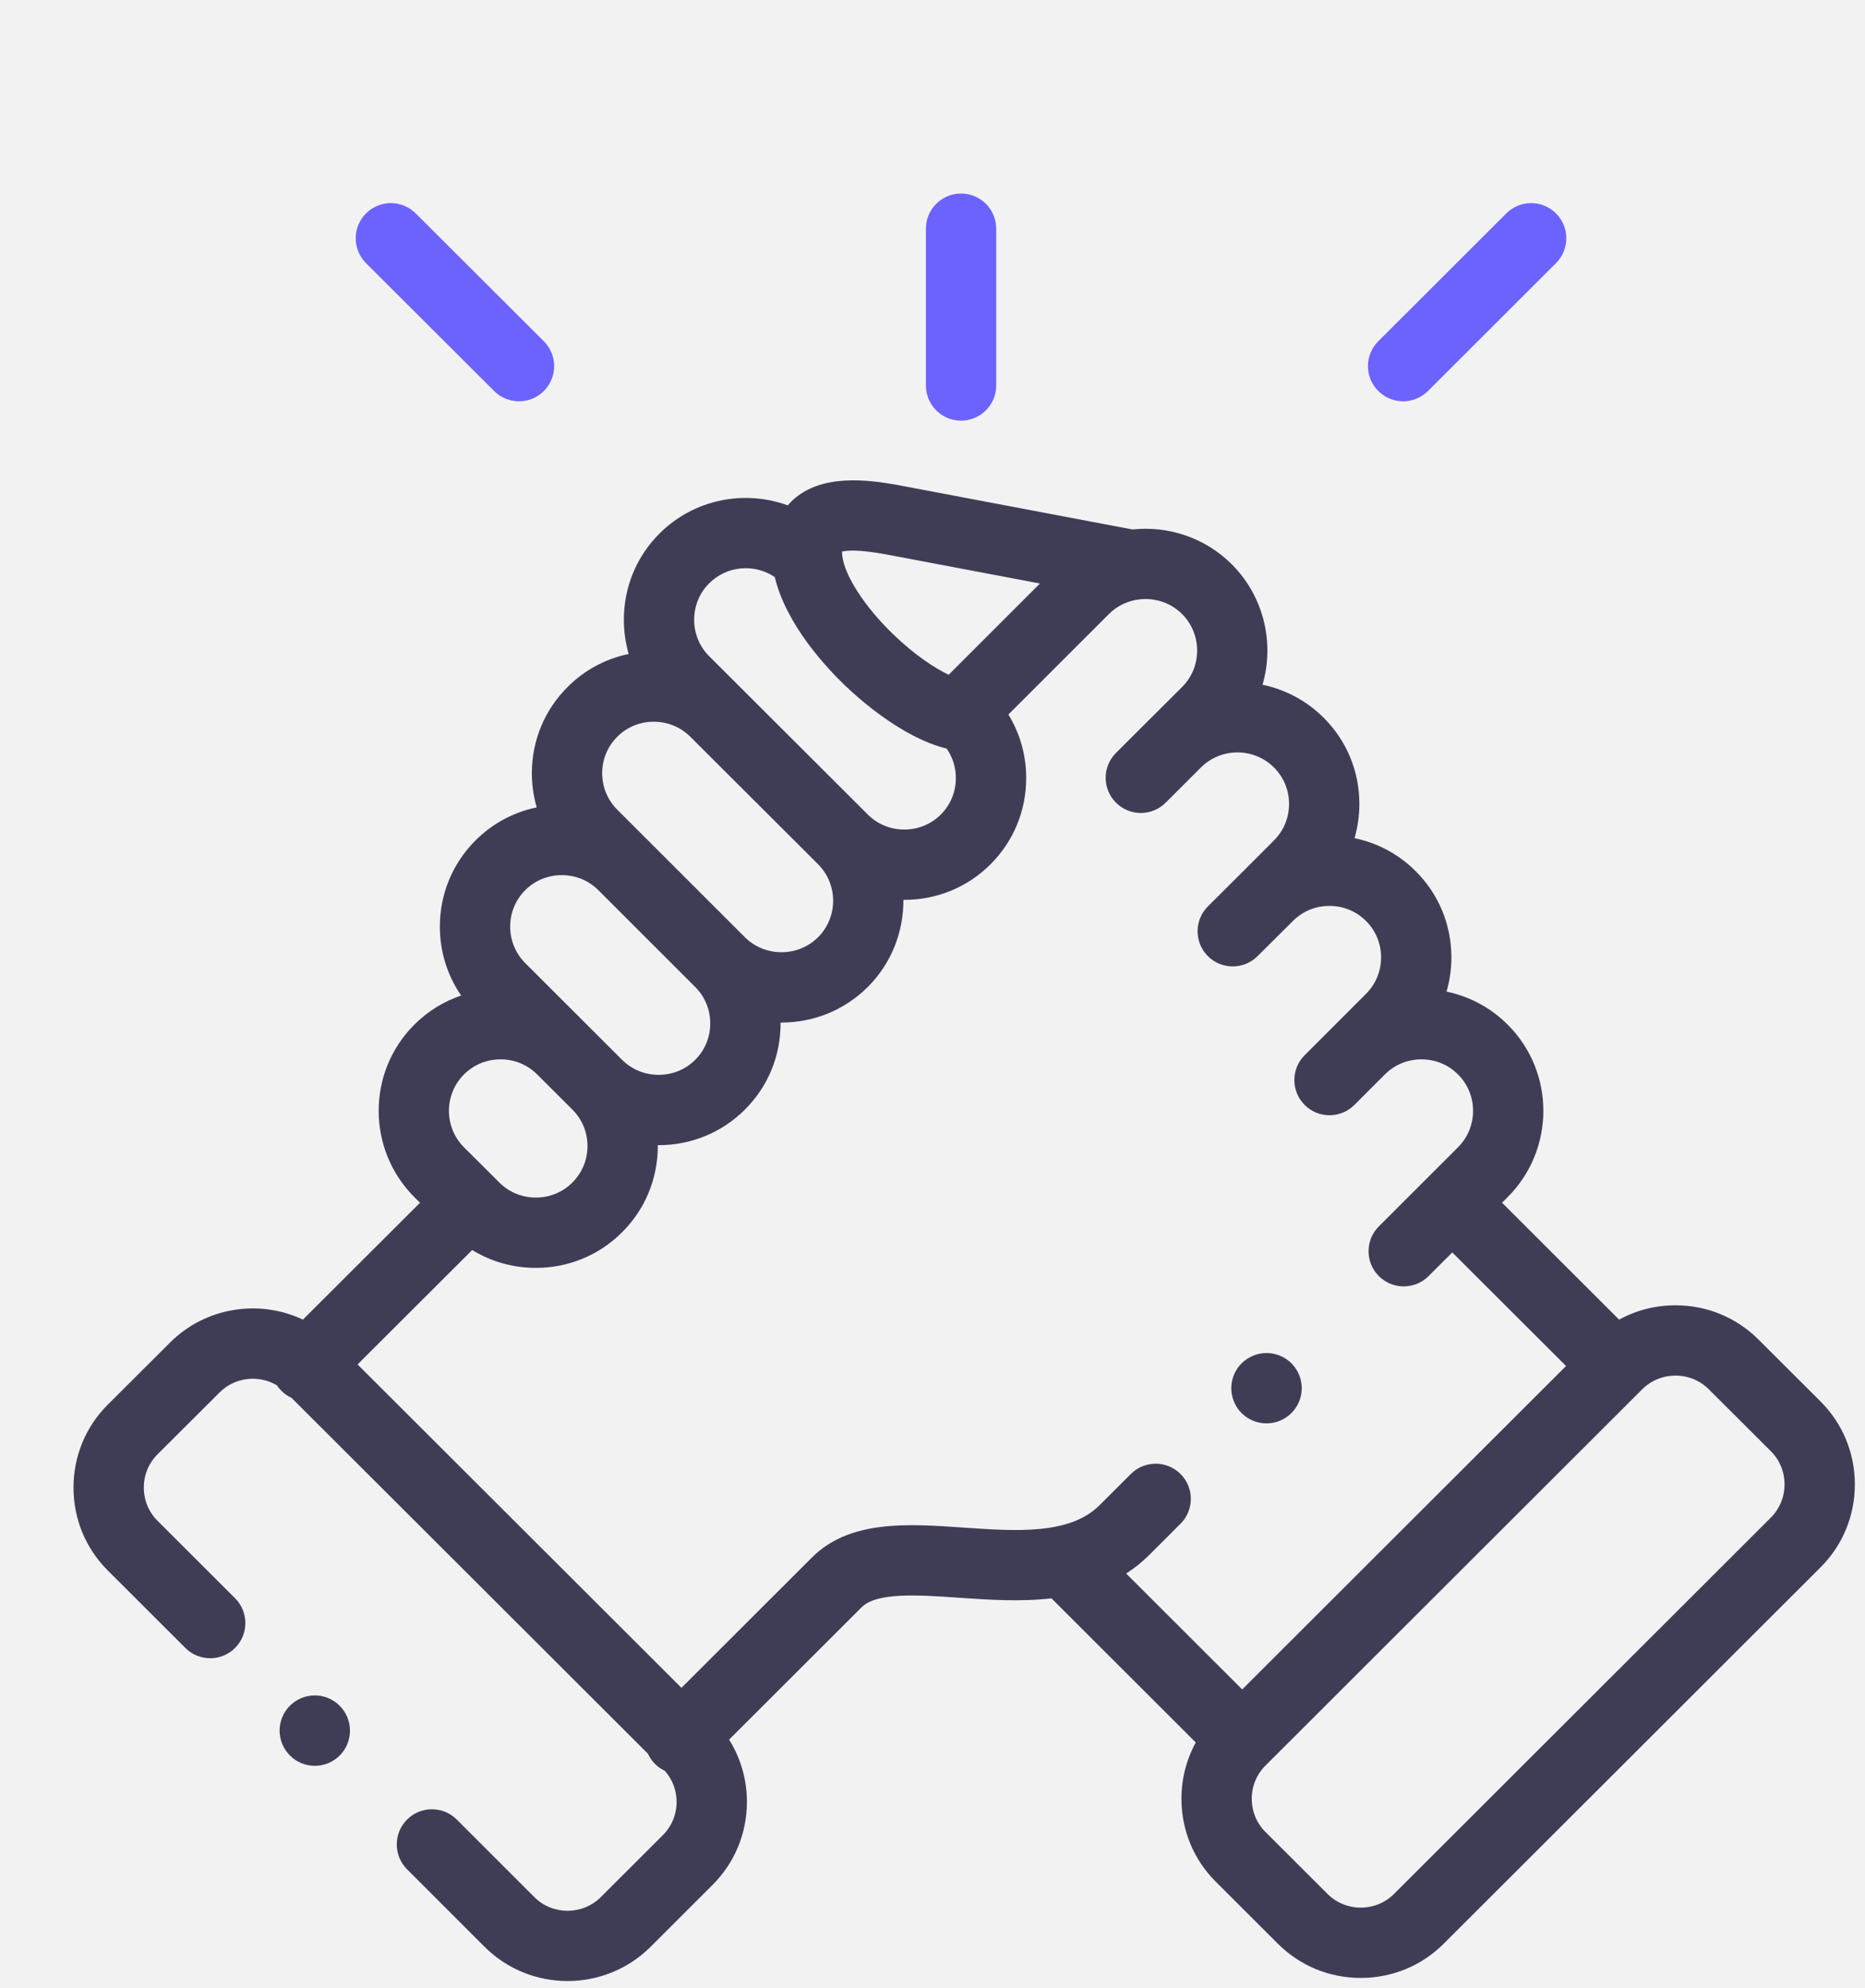 <svg width="106" height="113" viewBox="0 0 106 113" fill="none" xmlns="http://www.w3.org/2000/svg">
    <rect x="0" y="0" width="106" height="113" fill="#333333" stroke="none"/>
    <g clip-path="url(#clip0)">
        <rect width="1440" height="1024" transform="translate(-133 -42)" fill="#F2F2F2"/>
        <g clip-path="url(#clip1)">
            <path d="M54.623 23.91C55.727 23.91 56.621 23.016 56.621 21.912V12.998C56.621 11.895 55.727 11 54.623 11C53.519 11 52.625 11.895 52.625 12.998V21.912C52.625 23.016 53.52 23.91 54.623 23.91Z"
                  fill="#6C63FF"/>
            <path d="M103.473 79.657L99.943 76.136C98.687 74.882 97.013 74.191 95.23 74.191C94.089 74.191 92.994 74.475 92.024 75.006L85.371 68.361L85.695 68.038C88.394 65.334 88.393 60.939 85.695 58.244C84.731 57.278 83.528 56.634 82.216 56.363C82.397 55.739 82.492 55.087 82.492 54.418C82.492 52.562 81.771 50.821 80.466 49.521C79.501 48.555 78.298 47.911 76.987 47.64C77.167 47.017 77.262 46.364 77.262 45.696C77.262 43.839 76.541 42.099 75.234 40.797C74.246 39.81 73.032 39.186 71.758 38.92C72.44 36.57 71.857 33.925 70.008 32.072C68.468 30.539 66.379 29.88 64.366 30.094L51.183 27.598C49.172 27.217 46.661 26.965 45.076 28.41C44.976 28.502 44.874 28.607 44.774 28.724C42.316 27.828 39.45 28.361 37.482 30.327C36.177 31.631 35.458 33.371 35.458 35.226C35.458 35.895 35.552 36.547 35.733 37.171C34.423 37.441 33.221 38.085 32.26 39.048C30.952 40.35 30.231 42.088 30.229 43.942C30.229 44.611 30.324 45.266 30.505 45.892C29.194 46.162 27.992 46.804 27.028 47.767C25.72 49.073 25 50.814 25 52.669C25 54.089 25.424 55.442 26.209 56.585C25.217 56.922 24.308 57.481 23.547 58.242C20.847 60.939 20.846 65.334 23.549 68.042L23.872 68.363L17.218 75.005C14.746 73.841 11.699 74.277 9.659 76.315L6.126 79.838C4.869 81.093 4.178 82.766 4.177 84.551C4.177 86.336 4.869 88.01 6.126 89.265L10.535 93.668C11.316 94.449 12.581 94.448 13.361 93.667C14.141 92.886 14.14 91.621 13.359 90.841L8.95 86.437C8.45 85.938 8.174 85.268 8.174 84.551C8.174 83.835 8.45 83.165 8.949 82.667L12.482 79.144C13.365 78.262 14.716 78.131 15.742 78.744C15.814 78.853 15.897 78.956 15.993 79.052C16.164 79.223 16.36 79.355 16.567 79.451L36.827 99.681C36.923 99.89 37.055 100.088 37.227 100.26C37.395 100.429 37.587 100.558 37.79 100.654C38.218 101.139 38.455 101.757 38.455 102.417C38.455 103.134 38.179 103.803 37.679 104.303L34.15 107.828C33.107 108.867 31.411 108.866 30.371 107.831L25.962 103.422C25.182 102.642 23.917 102.642 23.136 103.422C22.356 104.203 22.356 105.468 23.136 106.249L27.548 110.661C28.847 111.954 30.552 112.6 32.258 112.6C33.965 112.6 35.672 111.953 36.972 110.659L40.504 107.131C41.76 105.876 42.452 104.202 42.452 102.417C42.452 101.143 42.098 99.927 41.439 98.878L48.928 91.399C48.936 91.391 48.944 91.383 48.952 91.375C49.809 90.488 52.197 90.654 54.506 90.814C56.147 90.928 57.976 91.055 59.763 90.849L67.963 99.04C67.432 100.008 67.149 101.102 67.149 102.24C67.149 104.023 67.841 105.696 69.097 106.952L72.629 110.479C73.885 111.733 75.558 112.424 77.342 112.424C79.125 112.424 80.799 111.733 82.055 110.479L103.475 89.085C104.731 87.83 105.423 86.156 105.423 84.371C105.423 82.587 104.731 80.913 103.473 79.657ZM50.439 31.526L59.108 33.166L53.919 38.353C53.116 37.968 52.016 37.248 50.809 36.093C49.157 34.513 47.975 32.688 47.868 31.55C47.868 31.55 47.868 31.549 47.868 31.549C47.868 31.549 47.867 31.548 47.867 31.548C47.86 31.466 47.858 31.401 47.859 31.351C48.12 31.288 48.814 31.217 50.439 31.526ZM40.307 33.155C41.319 32.143 42.892 32.027 44.036 32.801C44.684 35.52 47.003 37.983 48.046 38.981C48.819 39.721 51.3 41.939 53.804 42.549C54.143 43.034 54.327 43.613 54.327 44.224C54.327 45.011 54.024 45.746 53.473 46.297C52.923 46.848 52.186 47.151 51.398 47.151C50.61 47.151 49.873 46.848 49.32 46.295L49.32 46.294L49.319 46.294L40.306 37.297C39.757 36.748 39.454 36.013 39.454 35.226C39.455 34.439 39.757 33.704 40.307 33.155ZM35.085 41.876C35.635 41.325 36.37 41.022 37.157 41.022C37.946 41.022 38.684 41.326 39.237 41.878L46.495 49.121C47.638 50.266 47.638 52.128 46.499 53.269C45.946 53.82 45.206 54.123 44.417 54.123C43.627 54.123 42.888 53.82 42.337 53.271L42.337 53.271L36.831 47.767C36.823 47.758 36.814 47.75 36.805 47.742L35.082 46.02C34.53 45.468 34.226 44.731 34.226 43.945C34.227 43.161 34.53 42.428 35.085 41.876ZM29.853 50.595C30.403 50.045 31.14 49.742 31.93 49.742C32.713 49.742 33.444 50.041 33.992 50.581L39.514 56.101C40.065 56.649 40.368 57.384 40.368 58.17C40.368 58.956 40.065 59.69 39.512 60.241C38.962 60.79 38.225 61.093 37.437 61.093C36.648 61.093 35.909 60.789 35.358 60.241L33.356 58.241C33.356 58.241 33.355 58.24 33.355 58.24L29.853 54.742C29.301 54.191 28.997 53.454 28.997 52.668C28.997 51.883 29.301 51.146 29.853 50.595ZM26.372 61.069C26.925 60.517 27.663 60.213 28.452 60.213C29.24 60.213 29.978 60.517 30.531 61.069L32.535 63.071C33.086 63.62 33.39 64.355 33.39 65.14C33.39 65.926 33.086 66.661 32.531 67.214C31.982 67.764 31.245 68.068 30.456 68.068C29.668 68.068 28.931 67.764 28.377 67.21L28.126 66.96C28.123 66.956 28.12 66.953 28.117 66.95C28.113 66.946 28.11 66.943 28.106 66.939L26.374 65.214C25.231 64.069 25.23 62.21 26.372 61.069ZM67.098 83.782C66.318 83.001 65.053 83.001 64.272 83.781L62.494 85.556C60.805 87.246 57.743 87.033 54.783 86.828C51.568 86.604 48.243 86.374 46.092 88.582L38.731 95.934L20.323 77.554L26.838 71.051C27.915 71.711 29.157 72.065 30.457 72.065C32.314 72.065 34.056 71.345 35.356 70.042C36.666 68.738 37.387 66.997 37.387 65.141C37.387 65.123 37.386 65.106 37.386 65.089C37.403 65.089 37.42 65.09 37.438 65.09C39.292 65.09 41.032 64.372 42.335 63.072C43.645 61.767 44.366 60.027 44.366 58.17C44.366 58.153 44.365 58.136 44.365 58.119C44.382 58.119 44.4 58.12 44.417 58.12C46.271 58.12 48.012 57.403 49.324 56.097C50.685 54.733 51.358 52.938 51.345 51.147C51.363 51.147 51.381 51.148 51.399 51.148C53.256 51.148 54.997 50.428 56.3 49.123C57.606 47.819 58.325 46.079 58.325 44.224C58.325 42.926 57.972 41.686 57.314 40.611L63.024 34.904C63.449 34.48 63.974 34.215 64.524 34.105C64.583 34.098 64.642 34.089 64.7 34.077C65.582 33.956 66.509 34.228 67.184 34.9C68.326 36.045 68.326 37.907 67.188 39.048L65.449 40.78C65.443 40.785 65.437 40.791 65.431 40.796L63.428 42.796C62.647 43.576 62.647 44.841 63.427 45.622C64.207 46.403 65.472 46.404 66.253 45.624L67.999 43.88C67.999 43.88 67.999 43.88 68 43.879L68.264 43.616C69.41 42.481 71.266 42.483 72.411 43.626C72.962 44.175 73.265 44.91 73.265 45.695C73.265 46.481 72.962 47.216 72.407 47.769L70.658 49.521C70.658 49.521 70.657 49.522 70.657 49.522L68.655 51.516C67.873 52.295 67.87 53.561 68.649 54.343C69.428 55.125 70.693 55.127 71.475 54.348L73.487 52.345C74.037 51.794 74.773 51.491 75.562 51.491C76.35 51.491 77.087 51.794 77.641 52.349C78.192 52.897 78.495 53.632 78.495 54.418C78.495 55.204 78.192 55.938 77.638 56.49L74.151 59.978C73.371 60.759 73.371 62.024 74.152 62.804C74.542 63.194 75.053 63.389 75.564 63.389C76.076 63.389 76.588 63.194 76.978 62.804L78.686 61.094C78.696 61.085 78.707 61.077 78.716 61.067C79.266 60.516 80.003 60.213 80.791 60.213C81.58 60.213 82.317 60.516 82.868 61.069C84.01 62.209 84.009 64.069 82.868 65.211L81.131 66.947C81.13 66.947 81.13 66.948 81.129 66.949C81.129 66.949 81.128 66.95 81.127 66.951L78.37 69.705C77.589 70.485 77.588 71.75 78.368 72.531C78.758 72.922 79.27 73.117 79.782 73.117C80.293 73.117 80.804 72.922 81.194 72.533L82.543 71.186L89.008 77.643L70.602 96.026L64.007 89.439C64.466 89.144 64.906 88.796 65.319 88.383L67.096 86.608C67.878 85.829 67.878 84.563 67.098 83.782ZM100.65 86.257L79.23 107.651C78.729 108.151 78.058 108.427 77.342 108.427C76.625 108.427 75.954 108.151 75.453 107.651L71.921 104.123C71.421 103.624 71.145 102.955 71.145 102.24C71.145 101.526 71.421 100.857 71.921 100.357L93.341 78.964C93.842 78.463 94.513 78.188 95.23 78.188C95.947 78.188 96.617 78.463 97.12 78.965L100.65 82.486C101.151 82.985 101.426 83.655 101.426 84.371C101.426 85.088 101.15 85.758 100.65 86.257Z"
                  fill="#3F3D56"/>
            <path d="M28.086 22.226C28.476 22.615 28.987 22.809 29.498 22.809C30.01 22.809 30.522 22.614 30.912 22.223C31.692 21.441 31.691 20.176 30.91 19.396L23.627 12.129C22.846 11.349 21.581 11.35 20.801 12.132C20.021 12.913 20.023 14.178 20.804 14.958L28.086 22.226Z"
                  fill="#6C63FF"/>
            <path d="M79.748 22.809C80.259 22.809 80.77 22.615 81.161 22.225L88.437 14.957C89.218 14.177 89.219 12.912 88.439 12.131C87.659 11.35 86.394 11.349 85.613 12.129L78.336 19.397C77.555 20.177 77.554 21.443 78.335 22.224C78.725 22.614 79.237 22.809 79.748 22.809Z"
                  fill="#6C63FF"/>
            <path d="M16.466 96.964C15.692 97.751 15.703 99.017 16.49 99.791L16.496 99.796C16.884 100.178 17.388 100.368 17.892 100.368C18.41 100.368 18.927 100.168 19.319 99.769C20.093 98.982 20.079 97.714 19.292 96.94C18.505 96.166 17.24 96.177 16.466 96.964Z"
                  fill="#3F3D56"/>
            <path d="M71.986 80.903C72.29 80.903 72.599 80.834 72.888 80.688C73.874 80.191 74.269 78.989 73.772 78.004C73.275 77.019 72.073 76.622 71.088 77.12L71.077 77.125C70.092 77.622 69.701 78.821 70.198 79.807C70.549 80.503 71.255 80.903 71.986 80.903Z"
                  fill="#3F3D56"/>
        </g>
    </g>
    <defs>
        <clipPath id="clip0">
            <rect width="1440" height="1024" fill="white" transform="translate(-133 -42)"/>
        </clipPath>
        <clipPath id="clip1">
            <rect width="101.601" height="101.601" fill="white" transform="translate(4 11)"/>
        </clipPath>
    </defs>
</svg>
